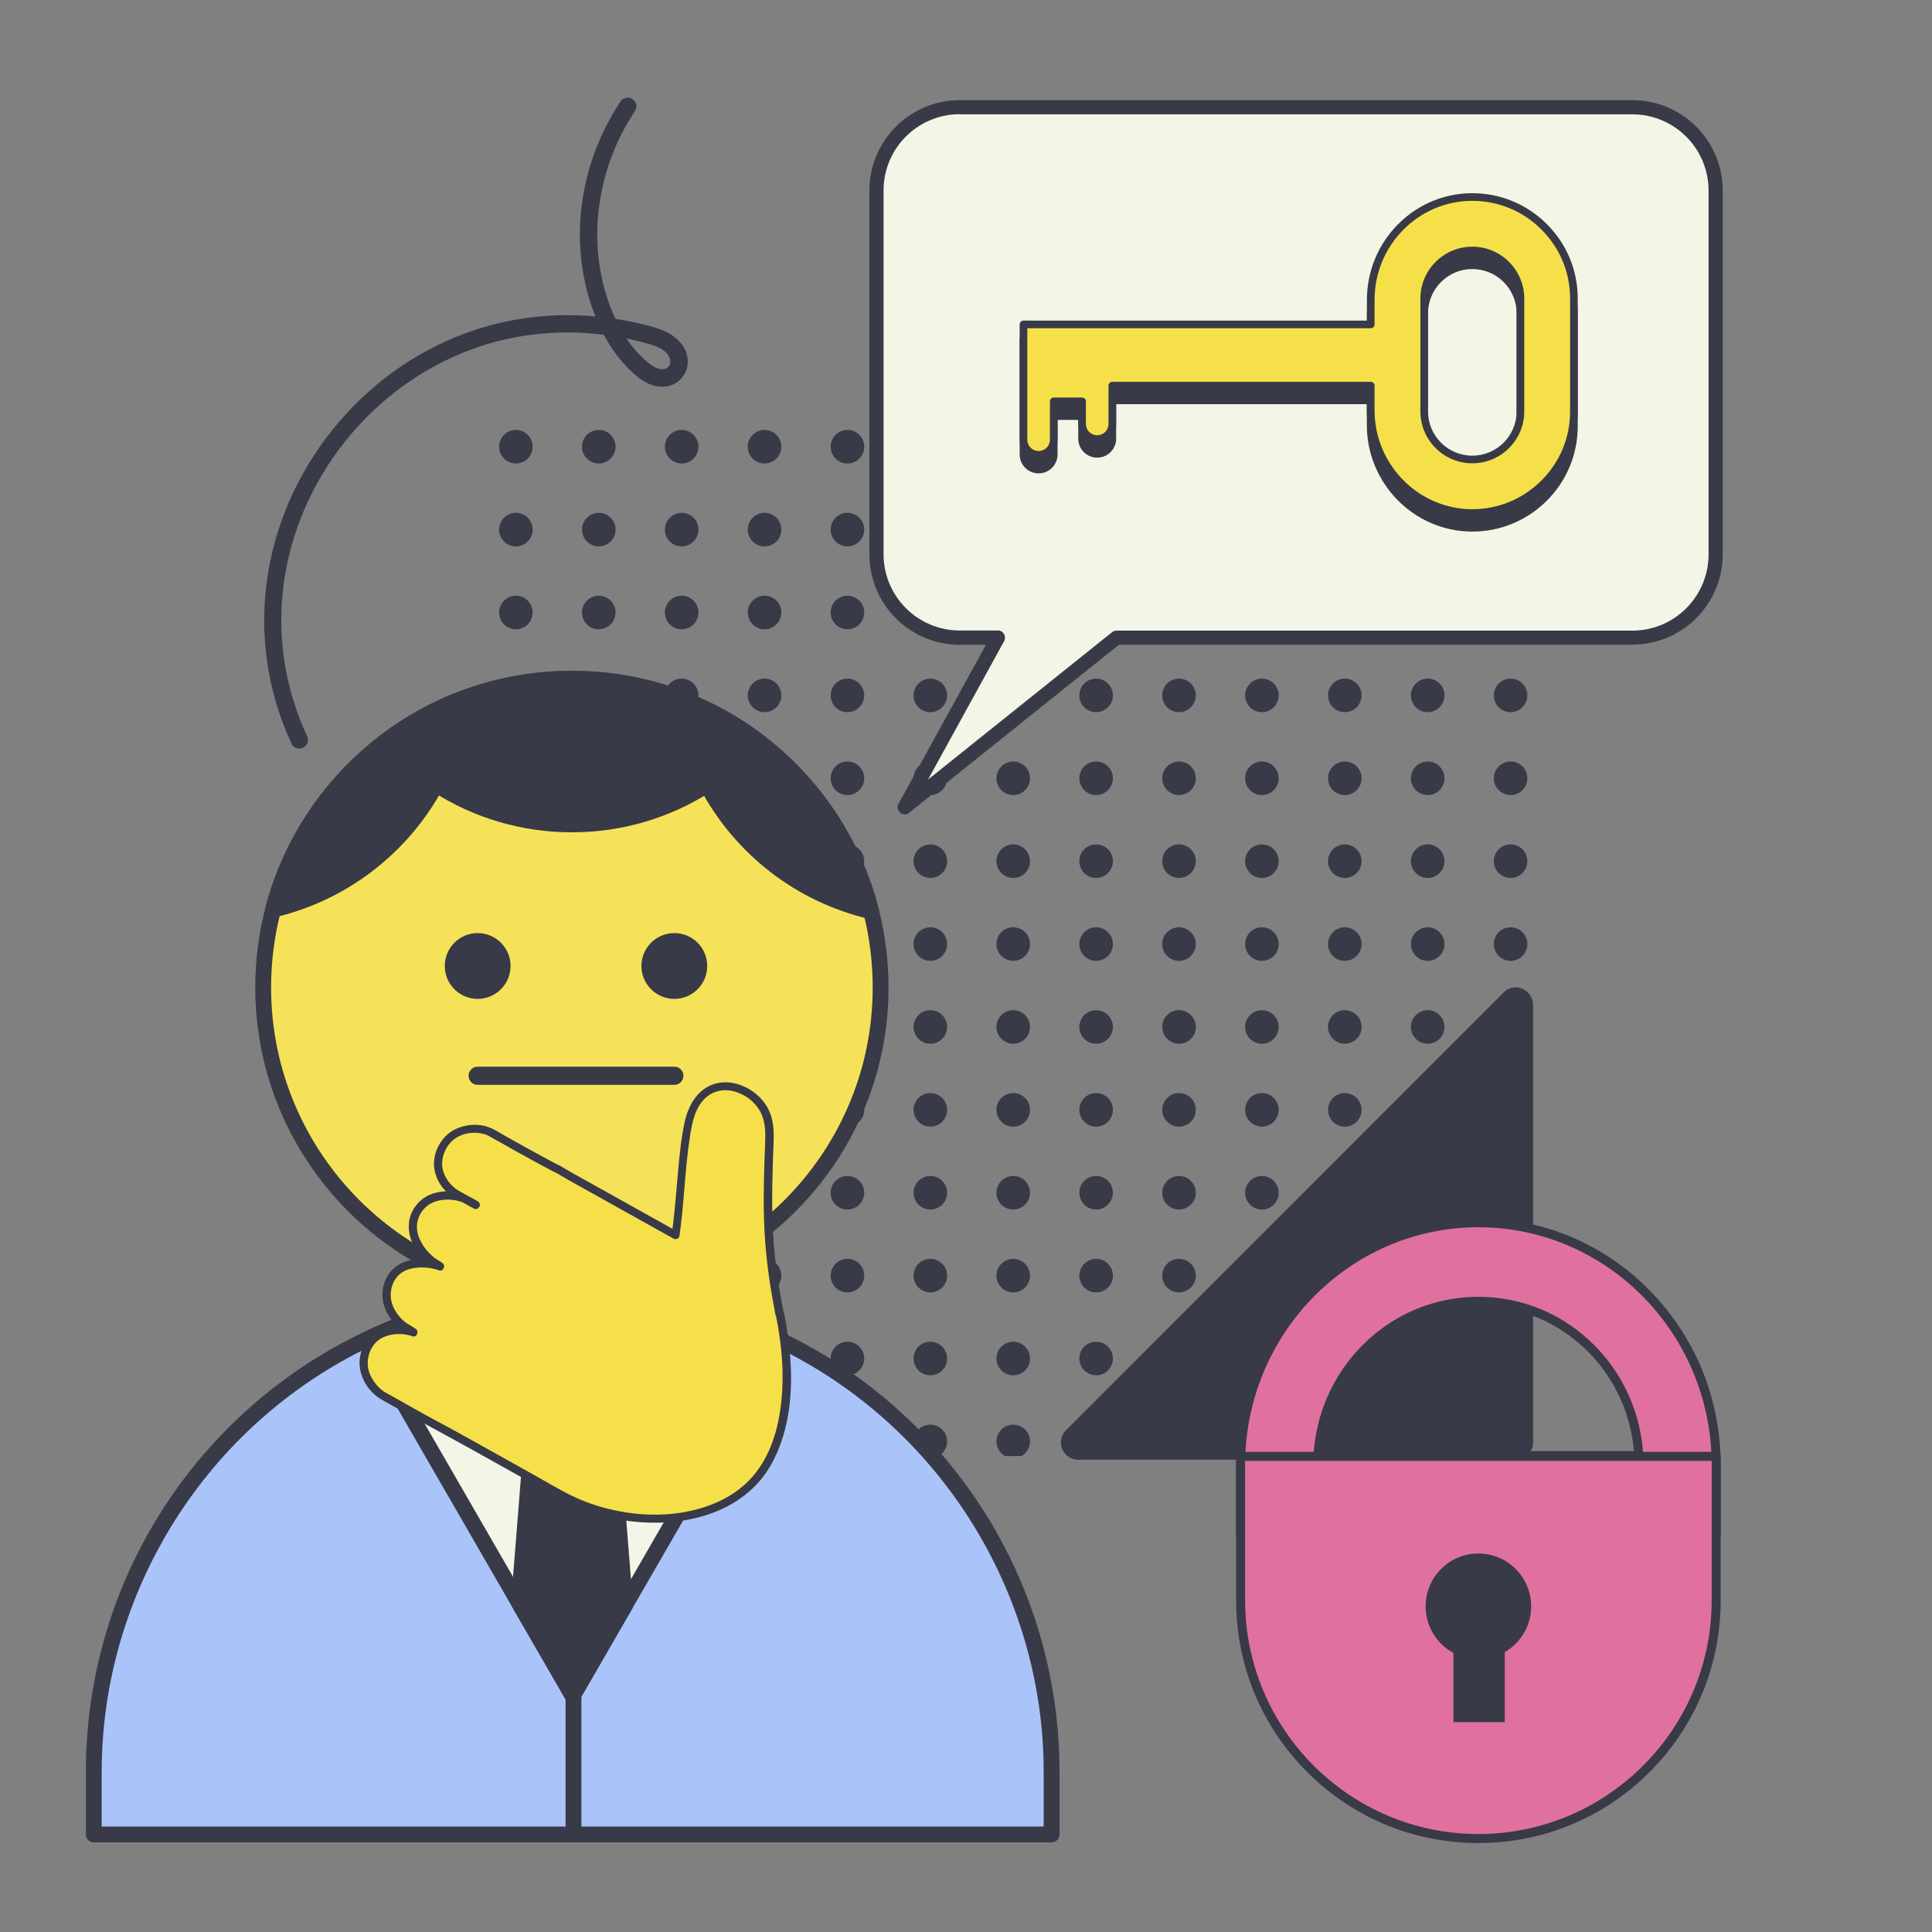<svg xmlns="http://www.w3.org/2000/svg" version="1.1" viewBox="0 0 1080 1080" width="1080" height="1080">
<rect x="0" y="0" width="1080" height="1080" fill="#808080" stroke="none"/>
<!--ITEM 1--><g><defs><clipPath id="clip-path-id-crop-item-1"><rect transform="scale(0.533 0.533)" x="0.0" y="26" width="590.0" height="594"/></clipPath><clipPath id="clip-path-id-viewbox-item-1"><rect x="0.0" y="0.0" width="331.1" height="331.1"/></clipPath></defs><g clip-path="url(#clip-path-id-crop-item-1)" transform="translate(279.0 194.0) rotate(0.0 310.5 310.5) scale(1.876 1.876)"><g clip-path="url(#clip-path-id-viewbox-item-1)" transform="translate(-0.0 -0.0)"><g>
	<g>
		<g>
			<g>
				<g>
					<circle cx="326.1" cy="5" r="5" style="fill:#383A48;"/>
				</g>
			</g>
		</g>
		<g>
			<g>
				<g>
					<circle cx="326.1" cy="29.7" r="5" style="fill:#383A48;"/>
				</g>
			</g>
		</g>
		<g>
			<g>
				<g>
					<circle cx="326.1" cy="54.4" r="5" style="fill:#383A48;"/>
				</g>
			</g>
		</g>
		<g>
			<g>
				<g>
					<circle cx="326.1" cy="79.1" r="5" style="fill:#383A48;"/>
				</g>
			</g>
		</g>
		<g>
			<g>
				<g>
					<circle cx="326.1" cy="103.8" r="5" style="fill:#383A48;"/>
				</g>
			</g>
		</g>
		<g>
			<g>
				<g>
					<circle cx="326.1" cy="128.5" r="5" style="fill:#383A48;"/>
				</g>
			</g>
		</g>
		<g>
			<g>
				<g>
					<circle cx="326.1" cy="153.2" r="5" style="fill:#383A48;"/>
				</g>
			</g>
		</g>
		<g>
			<g>
				<g>
					<circle cx="326.1" cy="177.9" r="5" style="fill:#383A48;"/>
				</g>
			</g>
		</g>
		<g>
			<g>
				<g>
					<circle cx="326.1" cy="202.6" r="5" style="fill:#383A48;"/>
				</g>
			</g>
		</g>
		<g>
			<g>
				<g>
					<circle cx="326.1" cy="227.3" r="5" style="fill:#383A48;"/>
				</g>
			</g>
		</g>
		<g>
			<g>
				<g>
					<circle cx="326.1" cy="252" r="5" style="fill:#383A48;"/>
				</g>
			</g>
		</g>
		<g>
			<g>
				<g>
					<circle cx="326.1" cy="276.7" r="5" style="fill:#383A48;"/>
				</g>
			</g>
		</g>
		<g>
			<g>
				<g>
					<circle cx="326.1" cy="301.4" r="5" style="fill:#383A48;"/>
				</g>
			</g>
		</g>
		<g>
			<g>
				<g>
					<circle cx="326.1" cy="326.1" r="5" style="fill:#383A48;"/>
				</g>
			</g>
		</g>
		<g>
			<g>
				<g>
					<circle cx="301.4" cy="5" r="5" style="fill:#383A48;"/>
				</g>
			</g>
		</g>
		<g>
			<g>
				<g>
					<circle cx="301.4" cy="29.7" r="5" style="fill:#383A48;"/>
				</g>
			</g>
		</g>
		<g>
			<g>
				<g>
					<circle cx="301.4" cy="54.4" r="5" style="fill:#383A48;"/>
				</g>
			</g>
		</g>
		<g>
			<g>
				<g>
					<circle cx="301.4" cy="79.1" r="5" style="fill:#383A48;"/>
				</g>
			</g>
		</g>
		<g>
			<g>
				<g>
					<circle cx="301.4" cy="103.8" r="5" style="fill:#383A48;"/>
				</g>
			</g>
		</g>
		<g>
			<g>
				<g>
					<circle cx="301.4" cy="128.5" r="5" style="fill:#383A48;"/>
				</g>
			</g>
		</g>
		<g>
			<g>
				<g>
					<circle cx="301.4" cy="153.2" r="5" style="fill:#383A48;"/>
				</g>
			</g>
		</g>
		<g>
			<g>
				<g>
					<circle cx="301.4" cy="177.9" r="5" style="fill:#383A48;"/>
				</g>
			</g>
		</g>
		<g>
			<g>
				<g>
					<circle cx="301.4" cy="202.6" r="5" style="fill:#383A48;"/>
				</g>
			</g>
		</g>
		<g>
			<g>
				<g>
					<circle cx="301.4" cy="227.3" r="5" style="fill:#383A48;"/>
				</g>
			</g>
		</g>
		<g>
			<g>
				<g>
					<circle cx="301.4" cy="252" r="5" style="fill:#383A48;"/>
				</g>
			</g>
		</g>
		<g>
			<g>
				<g>
					<circle cx="301.4" cy="276.7" r="5" style="fill:#383A48;"/>
				</g>
			</g>
		</g>
		<g>
			<g>
				<g>
					<circle cx="301.4" cy="301.4" r="5" style="fill:#383A48;"/>
				</g>
			</g>
		</g>
		<g>
			<g>
				<g>
					<circle cx="301.4" cy="326.1" r="5" style="fill:#383A48;"/>
				</g>
			</g>
		</g>
		<g>
			<g>
				<g>
					<circle cx="276.7" cy="5" r="5" style="fill:#383A48;"/>
				</g>
			</g>
		</g>
		<g>
			<g>
				<g>
					<circle cx="276.7" cy="29.7" r="5" style="fill:#383A48;"/>
				</g>
			</g>
		</g>
		<g>
			<g>
				<g>
					<circle cx="276.7" cy="54.4" r="5" style="fill:#383A48;"/>
				</g>
			</g>
		</g>
		<g>
			<g>
				<g>
					<circle cx="276.7" cy="79.1" r="5" style="fill:#383A48;"/>
				</g>
			</g>
		</g>
		<g>
			<g>
				<g>
					<circle cx="276.7" cy="103.8" r="5" style="fill:#383A48;"/>
				</g>
			</g>
		</g>
		<g>
			<g>
				<g>
					<circle cx="276.7" cy="128.5" r="5" style="fill:#383A48;"/>
				</g>
			</g>
		</g>
		<g>
			<g>
				<g>
					<circle cx="276.7" cy="153.2" r="5" style="fill:#383A48;"/>
				</g>
			</g>
		</g>
		<g>
			<g>
				<g>
					<circle cx="276.7" cy="177.9" r="5" style="fill:#383A48;"/>
				</g>
			</g>
		</g>
		<g>
			<g>
				<g>
					<circle cx="276.7" cy="202.6" r="5" style="fill:#383A48;"/>
				</g>
			</g>
		</g>
		<g>
			<g>
				<g>
					<circle cx="276.7" cy="227.3" r="5" style="fill:#383A48;"/>
				</g>
			</g>
		</g>
		<g>
			<g>
				<g>
					<circle cx="276.7" cy="252" r="5" style="fill:#383A48;"/>
				</g>
			</g>
		</g>
		<g>
			<g>
				<g>
					<circle cx="276.7" cy="276.7" r="5" style="fill:#383A48;"/>
				</g>
			</g>
		</g>
		<g>
			<g>
				<g>
					<circle cx="276.7" cy="301.4" r="5" style="fill:#383A48;"/>
				</g>
			</g>
		</g>
		<g>
			<g>
				<g>
					<circle cx="276.7" cy="326.1" r="5" style="fill:#383A48;"/>
				</g>
			</g>
		</g>
		<g>
			<g>
				<g>
					<circle cx="252" cy="5" r="5" style="fill:#383A48;"/>
				</g>
			</g>
		</g>
		<g>
			<g>
				<g>
					<circle cx="252" cy="29.7" r="5" style="fill:#383A48;"/>
				</g>
			</g>
		</g>
		<g>
			<g>
				<g>
					<circle cx="252" cy="54.4" r="5" style="fill:#383A48;"/>
				</g>
			</g>
		</g>
		<g>
			<g>
				<g>
					<circle cx="252" cy="79.1" r="5" style="fill:#383A48;"/>
				</g>
			</g>
		</g>
		<g>
			<g>
				<g>
					<circle cx="252" cy="103.8" r="5" style="fill:#383A48;"/>
				</g>
			</g>
		</g>
		<g>
			<g>
				<g>
					<circle cx="252" cy="128.5" r="5" style="fill:#383A48;"/>
				</g>
			</g>
		</g>
		<g>
			<g>
				<g>
					<circle cx="252" cy="153.2" r="5" style="fill:#383A48;"/>
				</g>
			</g>
		</g>
		<g>
			<g>
				<g>
					<circle cx="252" cy="177.9" r="5" style="fill:#383A48;"/>
				</g>
			</g>
		</g>
		<g>
			<g>
				<g>
					<circle cx="252" cy="202.6" r="5" style="fill:#383A48;"/>
				</g>
			</g>
		</g>
		<g>
			<g>
				<g>
					<circle cx="252" cy="227.3" r="5" style="fill:#383A48;"/>
				</g>
			</g>
		</g>
		<g>
			<g>
				<g>
					<circle cx="252" cy="252" r="5" style="fill:#383A48;"/>
				</g>
			</g>
		</g>
		<g>
			<g>
				<g>
					<circle cx="252" cy="276.7" r="5" style="fill:#383A48;"/>
				</g>
			</g>
		</g>
		<g>
			<g>
				<g>
					<circle cx="252" cy="301.4" r="5" style="fill:#383A48;"/>
				</g>
			</g>
		</g>
		<g>
			<g>
				<g>
					<circle cx="252" cy="326.1" r="5" style="fill:#383A48;"/>
				</g>
			</g>
		</g>
		<g>
			<g>
				<g>
					<circle cx="227.3" cy="5" r="5" style="fill:#383A48;"/>
				</g>
			</g>
		</g>
		<g>
			<g>
				<g>
					<circle cx="227.3" cy="29.7" r="5" style="fill:#383A48;"/>
				</g>
			</g>
		</g>
		<g>
			<g>
				<g>
					<circle cx="227.3" cy="54.4" r="5" style="fill:#383A48;"/>
				</g>
			</g>
		</g>
		<g>
			<g>
				<g>
					<circle cx="227.3" cy="79.1" r="5" style="fill:#383A48;"/>
				</g>
			</g>
		</g>
		<g>
			<g>
				<g>
					<circle cx="227.3" cy="103.8" r="5" style="fill:#383A48;"/>
				</g>
			</g>
		</g>
		<g>
			<g>
				<g>
					<circle cx="227.3" cy="128.5" r="5" style="fill:#383A48;"/>
				</g>
			</g>
		</g>
		<g>
			<g>
				<g>
					<circle cx="227.3" cy="153.2" r="5" style="fill:#383A48;"/>
				</g>
			</g>
		</g>
		<g>
			<g>
				<g>
					<circle cx="227.3" cy="177.9" r="5" style="fill:#383A48;"/>
				</g>
			</g>
		</g>
		<g>
			<g>
				<g>
					<circle cx="227.3" cy="202.6" r="5" style="fill:#383A48;"/>
				</g>
			</g>
		</g>
		<g>
			<g>
				<g>
					<circle cx="227.3" cy="227.3" r="5" style="fill:#383A48;"/>
				</g>
			</g>
		</g>
		<g>
			<g>
				<g>
					<circle cx="227.3" cy="252" r="5" style="fill:#383A48;"/>
				</g>
			</g>
		</g>
		<g>
			<g>
				<g>
					<circle cx="227.3" cy="276.7" r="5" style="fill:#383A48;"/>
				</g>
			</g>
		</g>
		<g>
			<g>
				<g>
					<circle cx="227.3" cy="301.4" r="5" style="fill:#383A48;"/>
				</g>
			</g>
		</g>
		<g>
			<g>
				<g>
					<circle cx="227.3" cy="326.1" r="5" style="fill:#383A48;"/>
				</g>
			</g>
		</g>
		<g>
			<g>
				<g>
					<circle cx="202.6" cy="5" r="5" style="fill:#383A48;"/>
				</g>
			</g>
		</g>
		<g>
			<g>
				<g>
					<circle cx="202.6" cy="29.7" r="5" style="fill:#383A48;"/>
				</g>
			</g>
		</g>
		<g>
			<g>
				<g>
					<circle cx="202.6" cy="54.4" r="5" style="fill:#383A48;"/>
				</g>
			</g>
		</g>
		<g>
			<g>
				<g>
					<circle cx="202.6" cy="79.1" r="5" style="fill:#383A48;"/>
				</g>
			</g>
		</g>
		<g>
			<g>
				<g>
					<circle cx="202.6" cy="103.8" r="5" style="fill:#383A48;"/>
				</g>
			</g>
		</g>
		<g>
			<g>
				<g>
					<circle cx="202.6" cy="128.5" r="5" style="fill:#383A48;"/>
				</g>
			</g>
		</g>
		<g>
			<g>
				<g>
					<circle cx="202.6" cy="153.2" r="5" style="fill:#383A48;"/>
				</g>
			</g>
		</g>
		<g>
			<g>
				<g>
					<circle cx="202.6" cy="177.9" r="5" style="fill:#383A48;"/>
				</g>
			</g>
		</g>
		<g>
			<g>
				<g>
					<circle cx="202.6" cy="202.6" r="5" style="fill:#383A48;"/>
				</g>
			</g>
		</g>
		<g>
			<g>
				<g>
					<circle cx="202.6" cy="227.3" r="5" style="fill:#383A48;"/>
				</g>
			</g>
		</g>
		<g>
			<g>
				<g>
					<circle cx="202.6" cy="252" r="5" style="fill:#383A48;"/>
				</g>
			</g>
		</g>
		<g>
			<g>
				<g>
					<circle cx="202.6" cy="276.7" r="5" style="fill:#383A48;"/>
				</g>
			</g>
		</g>
		<g>
			<g>
				<g>
					<circle cx="202.6" cy="301.4" r="5" style="fill:#383A48;"/>
				</g>
			</g>
		</g>
		<g>
			<g>
				<g>
					<circle cx="202.6" cy="326.1" r="5" style="fill:#383A48;"/>
				</g>
			</g>
		</g>
		<g>
			<g>
				<g>
					<circle cx="177.9" cy="5" r="5" style="fill:#383A48;"/>
				</g>
			</g>
		</g>
		<g>
			<g>
				<g>
					<circle cx="177.9" cy="29.7" r="5" style="fill:#383A48;"/>
				</g>
			</g>
		</g>
		<g>
			<g>
				<g>
					<circle cx="177.9" cy="54.4" r="5" style="fill:#383A48;"/>
				</g>
			</g>
		</g>
		<g>
			<g>
				<g>
					<circle cx="177.9" cy="79.1" r="5" style="fill:#383A48;"/>
				</g>
			</g>
		</g>
		<g>
			<g>
				<g>
					<circle cx="177.9" cy="103.8" r="5" style="fill:#383A48;"/>
				</g>
			</g>
		</g>
		<g>
			<g>
				<g>
					<circle cx="177.9" cy="128.5" r="5" style="fill:#383A48;"/>
				</g>
			</g>
		</g>
		<g>
			<g>
				<g>
					<circle cx="177.9" cy="153.2" r="5" style="fill:#383A48;"/>
				</g>
			</g>
		</g>
		<g>
			<g>
				<g>
					<circle cx="177.9" cy="177.9" r="5" style="fill:#383A48;"/>
				</g>
			</g>
		</g>
		<g>
			<g>
				<g>
					<circle cx="177.9" cy="202.6" r="5" style="fill:#383A48;"/>
				</g>
			</g>
		</g>
		<g>
			<g>
				<g>
					<circle cx="177.9" cy="227.3" r="5" style="fill:#383A48;"/>
				</g>
			</g>
		</g>
		<g>
			<g>
				<g>
					<circle cx="177.9" cy="252" r="5" style="fill:#383A48;"/>
				</g>
			</g>
		</g>
		<g>
			<g>
				<g>
					<circle cx="177.9" cy="276.7" r="5" style="fill:#383A48;"/>
				</g>
			</g>
		</g>
		<g>
			<g>
				<g>
					<circle cx="177.9" cy="301.4" r="5" style="fill:#383A48;"/>
				</g>
			</g>
		</g>
		<g>
			<g>
				<g>
					<circle cx="177.9" cy="326.1" r="5" style="fill:#383A48;"/>
				</g>
			</g>
		</g>
		<g>
			<g>
				<g>
					<circle cx="153.2" cy="5" r="5" style="fill:#383A48;"/>
				</g>
			</g>
		</g>
		<g>
			<g>
				<g>
					<circle cx="153.2" cy="29.7" r="5" style="fill:#383A48;"/>
				</g>
			</g>
		</g>
		<g>
			<g>
				<g>
					<circle cx="153.2" cy="54.4" r="5" style="fill:#383A48;"/>
				</g>
			</g>
		</g>
		<g>
			<g>
				<g>
					<circle cx="153.2" cy="79.1" r="5" style="fill:#383A48;"/>
				</g>
			</g>
		</g>
		<g>
			<g>
				<g>
					<circle cx="153.2" cy="103.8" r="5" style="fill:#383A48;"/>
				</g>
			</g>
		</g>
		<g>
			<g>
				<g>
					<circle cx="153.2" cy="128.5" r="5" style="fill:#383A48;"/>
				</g>
			</g>
		</g>
		<g>
			<g>
				<g>
					<circle cx="153.2" cy="153.2" r="5" style="fill:#383A48;"/>
				</g>
			</g>
		</g>
		<g>
			<g>
				<g>
					<circle cx="153.2" cy="177.9" r="5" style="fill:#383A48;"/>
				</g>
			</g>
		</g>
		<g>
			<g>
				<g>
					<circle cx="153.2" cy="202.6" r="5" style="fill:#383A48;"/>
				</g>
			</g>
		</g>
		<g>
			<g>
				<g>
					<circle cx="153.2" cy="227.3" r="5" style="fill:#383A48;"/>
				</g>
			</g>
		</g>
		<g>
			<g>
				<g>
					<circle cx="153.2" cy="252" r="5" style="fill:#383A48;"/>
				</g>
			</g>
		</g>
		<g>
			<g>
				<g>
					<circle cx="153.2" cy="276.7" r="5" style="fill:#383A48;"/>
				</g>
			</g>
		</g>
		<g>
			<g>
				<g>
					<circle cx="153.2" cy="301.4" r="5" style="fill:#383A48;"/>
				</g>
			</g>
		</g>
		<g>
			<g>
				<g>
					<circle cx="153.2" cy="326.1" r="5" style="fill:#383A48;"/>
				</g>
			</g>
		</g>
		<g>
			<g>
				<g>
					<circle cx="128.5" cy="5" r="5" style="fill:#383A48;"/>
				</g>
			</g>
		</g>
		<g>
			<g>
				<g>
					<circle cx="128.5" cy="29.7" r="5" style="fill:#383A48;"/>
				</g>
			</g>
		</g>
		<g>
			<g>
				<g>
					<circle cx="128.5" cy="54.4" r="5" style="fill:#383A48;"/>
				</g>
			</g>
		</g>
		<g>
			<g>
				<g>
					<circle cx="128.5" cy="79.1" r="5" style="fill:#383A48;"/>
				</g>
			</g>
		</g>
		<g>
			<g>
				<g>
					<circle cx="128.5" cy="103.8" r="5" style="fill:#383A48;"/>
				</g>
			</g>
		</g>
		<g>
			<g>
				<g>
					<circle cx="128.5" cy="128.5" r="5" style="fill:#383A48;"/>
				</g>
			</g>
		</g>
		<g>
			<g>
				<g>
					<circle cx="128.5" cy="153.2" r="5" style="fill:#383A48;"/>
				</g>
			</g>
		</g>
		<g>
			<g>
				<g>
					<circle cx="128.5" cy="177.9" r="5" style="fill:#383A48;"/>
				</g>
			</g>
		</g>
		<g>
			<g>
				<g>
					<circle cx="128.5" cy="202.6" r="5" style="fill:#383A48;"/>
				</g>
			</g>
		</g>
		<g>
			<g>
				<g>
					<circle cx="128.5" cy="227.3" r="5" style="fill:#383A48;"/>
				</g>
			</g>
		</g>
		<g>
			<g>
				<g>
					<circle cx="128.5" cy="252" r="5" style="fill:#383A48;"/>
				</g>
			</g>
		</g>
		<g>
			<g>
				<g>
					<circle cx="128.5" cy="276.7" r="5" style="fill:#383A48;"/>
				</g>
			</g>
		</g>
		<g>
			<g>
				<g>
					<circle cx="128.5" cy="301.4" r="5" style="fill:#383A48;"/>
				</g>
			</g>
		</g>
		<g>
			<g>
				<g>
					<circle cx="128.5" cy="326.1" r="5" style="fill:#383A48;"/>
				</g>
			</g>
		</g>
		<g>
			<g>
				<g>
					<circle cx="103.8" cy="5" r="5" style="fill:#383A48;"/>
				</g>
			</g>
		</g>
		<g>
			<g>
				<g>
					<circle cx="103.8" cy="29.7" r="5" style="fill:#383A48;"/>
				</g>
			</g>
		</g>
		<g>
			<g>
				<g>
					<circle cx="103.8" cy="54.4" r="5" style="fill:#383A48;"/>
				</g>
			</g>
		</g>
		<g>
			<g>
				<g>
					<circle cx="103.8" cy="79.1" r="5" style="fill:#383A48;"/>
				</g>
			</g>
		</g>
		<g>
			<g>
				<g>
					<circle cx="103.8" cy="103.8" r="5" style="fill:#383A48;"/>
				</g>
			</g>
		</g>
		<g>
			<g>
				<g>
					<circle cx="103.8" cy="128.5" r="5" style="fill:#383A48;"/>
				</g>
			</g>
		</g>
		<g>
			<g>
				<g>
					<circle cx="103.8" cy="153.2" r="5" style="fill:#383A48;"/>
				</g>
			</g>
		</g>
		<g>
			<g>
				<g>
					<circle cx="103.8" cy="177.9" r="5" style="fill:#383A48;"/>
				</g>
			</g>
		</g>
		<g>
			<g>
				<g>
					<circle cx="103.8" cy="202.6" r="5" style="fill:#383A48;"/>
				</g>
			</g>
		</g>
		<g>
			<g>
				<g>
					<circle cx="103.8" cy="227.3" r="5" style="fill:#383A48;"/>
				</g>
			</g>
		</g>
		<g>
			<g>
				<g>
					<circle cx="103.8" cy="252" r="5" style="fill:#383A48;"/>
				</g>
			</g>
		</g>
		<g>
			<g>
				<g>
					<circle cx="103.8" cy="276.7" r="5" style="fill:#383A48;"/>
				</g>
			</g>
		</g>
		<g>
			<g>
				<g>
					<circle cx="103.8" cy="301.4" r="5" style="fill:#383A48;"/>
				</g>
			</g>
		</g>
		<g>
			<g>
				<g>
					<circle cx="103.8" cy="326.1" r="5" style="fill:#383A48;"/>
				</g>
			</g>
		</g>
		<g>
			<g>
				<g>
					<circle cx="79.1" cy="5" r="5" style="fill:#383A48;"/>
				</g>
			</g>
		</g>
		<g>
			<g>
				<g>
					<circle cx="79.1" cy="29.7" r="5" style="fill:#383A48;"/>
				</g>
			</g>
		</g>
		<g>
			<g>
				<g>
					<circle cx="79.1" cy="54.4" r="5" style="fill:#383A48;"/>
				</g>
			</g>
		</g>
		<g>
			<g>
				<g>
					<circle cx="79.1" cy="79.1" r="5" style="fill:#383A48;"/>
				</g>
			</g>
		</g>
		<g>
			<g>
				<g>
					<circle cx="79.1" cy="103.8" r="5" style="fill:#383A48;"/>
				</g>
			</g>
		</g>
		<g>
			<g>
				<g>
					<circle cx="79.1" cy="128.5" r="5" style="fill:#383A48;"/>
				</g>
			</g>
		</g>
		<g>
			<g>
				<g>
					<circle cx="79.1" cy="153.2" r="5" style="fill:#383A48;"/>
				</g>
			</g>
		</g>
		<g>
			<g>
				<g>
					<circle cx="79.1" cy="177.9" r="5" style="fill:#383A48;"/>
				</g>
			</g>
		</g>
		<g>
			<g>
				<g>
					<circle cx="79.1" cy="202.6" r="5" style="fill:#383A48;"/>
				</g>
			</g>
		</g>
		<g>
			<g>
				<g>
					<circle cx="79.1" cy="227.3" r="5" style="fill:#383A48;"/>
				</g>
			</g>
		</g>
		<g>
			<g>
				<g>
					<circle cx="79.1" cy="252" r="5" style="fill:#383A48;"/>
				</g>
			</g>
		</g>
		<g>
			<g>
				<g>
					<circle cx="79.1" cy="276.7" r="5" style="fill:#383A48;"/>
				</g>
			</g>
		</g>
		<g>
			<g>
				<g>
					<circle cx="79.1" cy="301.4" r="5" style="fill:#383A48;"/>
				</g>
			</g>
		</g>
		<g>
			<g>
				<g>
					<circle cx="79.1" cy="326.1" r="5" style="fill:#383A48;"/>
				</g>
			</g>
		</g>
		<g>
			<g>
				<g>
					<circle cx="54.4" cy="5" r="5" style="fill:#383A48;"/>
				</g>
			</g>
		</g>
		<g>
			<g>
				<g>
					<circle cx="54.4" cy="29.7" r="5" style="fill:#383A48;"/>
				</g>
			</g>
		</g>
		<g>
			<g>
				<g>
					<circle cx="54.4" cy="54.4" r="5" style="fill:#383A48;"/>
				</g>
			</g>
		</g>
		<g>
			<g>
				<g>
					<circle cx="54.4" cy="79.1" r="5" style="fill:#383A48;"/>
				</g>
			</g>
		</g>
		<g>
			<g>
				<g>
					<circle cx="54.4" cy="103.8" r="5" style="fill:#383A48;"/>
				</g>
			</g>
		</g>
		<g>
			<g>
				<g>
					<circle cx="54.4" cy="128.5" r="5" style="fill:#383A48;"/>
				</g>
			</g>
		</g>
		<g>
			<g>
				<g>
					<circle cx="54.4" cy="153.2" r="5" style="fill:#383A48;"/>
				</g>
			</g>
		</g>
		<g>
			<g>
				<g>
					<circle cx="54.4" cy="177.9" r="5" style="fill:#383A48;"/>
				</g>
			</g>
		</g>
		<g>
			<g>
				<g>
					<circle cx="54.4" cy="202.6" r="5" style="fill:#383A48;"/>
				</g>
			</g>
		</g>
		<g>
			<g>
				<g>
					<circle cx="54.4" cy="227.3" r="5" style="fill:#383A48;"/>
				</g>
			</g>
		</g>
		<g>
			<g>
				<g>
					<circle cx="54.4" cy="252" r="5" style="fill:#383A48;"/>
				</g>
			</g>
		</g>
		<g>
			<g>
				<g>
					<circle cx="54.4" cy="276.7" r="5" style="fill:#383A48;"/>
				</g>
			</g>
		</g>
		<g>
			<g>
				<g>
					<circle cx="54.4" cy="301.4" r="5" style="fill:#383A48;"/>
				</g>
			</g>
		</g>
		<g>
			<g>
				<g>
					<circle cx="54.4" cy="326.1" r="5" style="fill:#383A48;"/>
				</g>
			</g>
		</g>
		<g>
			<g>
				<g>
					<circle cx="29.7" cy="5" r="5" style="fill:#383A48;"/>
				</g>
			</g>
		</g>
		<g>
			<g>
				<g>
					<circle cx="29.7" cy="29.7" r="5" style="fill:#383A48;"/>
				</g>
			</g>
		</g>
		<g>
			<g>
				<g>
					<circle cx="29.7" cy="54.4" r="5" style="fill:#383A48;"/>
				</g>
			</g>
		</g>
		<g>
			<g>
				<g>
					<circle cx="29.7" cy="79.1" r="5" style="fill:#383A48;"/>
				</g>
			</g>
		</g>
		<g>
			<g>
				<g>
					<circle cx="29.7" cy="103.8" r="5" style="fill:#383A48;"/>
				</g>
			</g>
		</g>
		<g>
			<g>
				<g>
					<circle cx="29.7" cy="128.5" r="5" style="fill:#383A48;"/>
				</g>
			</g>
		</g>
		<g>
			<g>
				<g>
					<circle cx="29.7" cy="153.2" r="5" style="fill:#383A48;"/>
				</g>
			</g>
		</g>
		<g>
			<g>
				<g>
					<circle cx="29.7" cy="177.9" r="5" style="fill:#383A48;"/>
				</g>
			</g>
		</g>
		<g>
			<g>
				<g>
					<circle cx="29.7" cy="202.6" r="5" style="fill:#383A48;"/>
				</g>
			</g>
		</g>
		<g>
			<g>
				<g>
					<circle cx="29.7" cy="227.3" r="5" style="fill:#383A48;"/>
				</g>
			</g>
		</g>
		<g>
			<g>
				<g>
					<circle cx="29.7" cy="252" r="5" style="fill:#383A48;"/>
				</g>
			</g>
		</g>
		<g>
			<g>
				<g>
					<circle cx="29.7" cy="276.7" r="5" style="fill:#383A48;"/>
				</g>
			</g>
		</g>
		<g>
			<g>
				<g>
					<circle cx="29.7" cy="301.4" r="5" style="fill:#383A48;"/>
				</g>
			</g>
		</g>
		<g>
			<g>
				<g>
					<circle cx="29.7" cy="326.1" r="5" style="fill:#383A48;"/>
				</g>
			</g>
		</g>
		<g>
			<g>
				<g>
					<circle cx="5" cy="5" r="5" style="fill:#383A48;"/>
				</g>
			</g>
		</g>
		<g>
			<g>
				<g>
					<circle cx="5" cy="29.7" r="5" style="fill:#383A48;"/>
				</g>
			</g>
		</g>
		<g>
			<g>
				<g>
					<circle cx="5" cy="54.4" r="5" style="fill:#383A48;"/>
				</g>
			</g>
		</g>
		<g>
			<g>
				<g>
					<circle cx="5" cy="79.1" r="5" style="fill:#383A48;"/>
				</g>
			</g>
		</g>
		<g>
			<g>
				<g>
					<circle cx="5" cy="103.8" r="5" style="fill:#383A48;"/>
				</g>
			</g>
		</g>
		<g>
			<g>
				<g>
					<circle cx="5" cy="128.5" r="5" style="fill:#383A48;"/>
				</g>
			</g>
		</g>
		<g>
			<g>
				<g>
					<circle cx="5" cy="153.2" r="5" style="fill:#383A48;"/>
				</g>
			</g>
		</g>
		<g>
			<g>
				<g>
					<circle cx="5" cy="177.9" r="5" style="fill:#383A48;"/>
				</g>
			</g>
		</g>
		<g>
			<g>
				<g>
					<circle cx="5" cy="202.6" r="5" style="fill:#383A48;"/>
				</g>
			</g>
		</g>
		<g>
			<g>
				<g>
					<circle cx="5" cy="227.3" r="5" style="fill:#383A48;"/>
				</g>
			</g>
		</g>
		<g>
			<g>
				<g>
					<circle cx="5" cy="252" r="5" style="fill:#383A48;"/>
				</g>
			</g>
		</g>
		<g>
			<g>
				<g>
					<circle cx="5" cy="276.7" r="5" style="fill:#383A48;"/>
				</g>
			</g>
		</g>
		<g>
			<g>
				<g>
					<circle cx="5" cy="301.4" r="5" style="fill:#383A48;"/>
				</g>
			</g>
		</g>
		<g>
			<g>
				<g>
					<circle cx="5" cy="326.1" r="5" style="fill:#383A48;"/>
				</g>
			</g>
		</g>
	</g>
</g>
</g></g></g><!--ITEM 2--><g><defs><clipPath id="clip-path-id-viewbox-item-2"><rect x="0.0" y="0.0" width="602.3" height="504.1"/></clipPath></defs><g transform="translate(486.0 56.0) rotate(0.0 238.5 199.5) scale(0.792 0.792)"><g clip-path="url(#clip-path-id-viewbox-item-2)" transform="translate(-0.0 -0.0)"><path d="M538.5,4.9H63.8A58.767,58.767,0,0,0,5,63.7V320.5a58.767,58.767,0,0,0,58.8,58.8H90.7L24.8,499,174.4,379.3H538.5a58.767,58.767,0,0,0,58.8-58.8V63.8A58.853,58.853,0,0,0,538.5,4.9Z" fill="#f3f6e6"/><path d="M24.9,504.1a4.9,4.9,0,0,1-3.2-1.2,5.044,5.044,0,0,1-1.2-6.2L82.3,384.4H63.8A63.846,63.846,0,0,1,0,320.6V63.8A63.846,63.846,0,0,1,63.8,0H538.5a63.846,63.846,0,0,1,63.8,63.8V320.5a63.846,63.846,0,0,1-63.8,63.8H176.2L28,503A5.1,5.1,0,0,1,24.9,504.1ZM63.8,9.9A53.817,53.817,0,0,0,10,63.7V320.5a53.817,53.817,0,0,0,53.8,53.8H90.7a4.837,4.837,0,0,1,4.3,2.5,5.218,5.218,0,0,1,.1,5L41.4,479.5l129.9-104a5.1,5.1,0,0,1,3.1-1.1H538.5a53.817,53.817,0,0,0,53.8-53.8V63.8A53.817,53.817,0,0,0,538.5,10H63.8Z" fill="#383a48"/></g></g></g><!--ITEM 3--><g><defs><clipPath id="clip-path-id-viewbox-item-3"><rect x="0.0" y="0.0" width="730.6" height="443.0"/></clipPath></defs><g transform="translate(570.0 108.0) rotate(0.0 156.0 94.5) scale(0.427 0.427)"><g clip-path="url(#clip-path-id-viewbox-item-3)" transform="translate(-0.0 -0.0)"><g id="Layer_1_1_-i3">
	<g>
		<g>
			<g>
				<path d="M591.8,24.3c-73.4,0.4-132.2,61.1-132.2,134.5v32.3H5V342c0,10.9,8.8,19.8,19.8,19.8l0,0      c10.9,0,19.8-8.8,19.8-19.8v-50.2h37.1v29.6c0,10.9,8.8,19.8,19.8,19.8l0,0c10.9,0,19.8-8.8,19.8-19.8v-50.2h338.3v32.3      c0,73.4,58.8,134,132.2,134.5c73.7,0.4,133.8-59.4,133.8-133V157.3C725.6,83.7,665.5,23.9,591.8,24.3z M655.6,304.9      c0,34.7-28.3,63-63,63s-63-28.3-63-63V157.3c0-34.7,28.3-63,63-63s63,28.3,63,63V304.9z" style="fill:#383A48;"/>
				<path d="M592.5,443c-0.3,0-0.5,0-0.8,0c-75.6-0.5-137.2-63.1-137.2-139.5v-27.3H126.3v45.2      c0,13.7-11.1,24.8-24.8,24.8s-24.8-11.1-24.8-24.8v-24.6H49.6V342c0,13.7-11.1,24.8-24.8,24.8S0,355.7,0,342V191.1      c0-2.8,2.2-5,5-5h449.6v-27.3c0-76.5,61.5-139.1,137.2-139.5l0,0c37-0.2,71.8,14.1,98.1,40.2c26.3,26.1,40.7,60.8,40.7,97.8V305      c0,36.9-14.5,71.7-40.7,97.8C663.8,428.7,629.2,443,592.5,443z M121.3,266.2h338.3c2.8,0,5,2.2,5,5v32.3      c0,70.9,57.1,129,127.2,129.5c34.3,0.2,66.6-13.1,91-37.3c24.4-24.2,37.8-56.4,37.8-90.7V157.3c0-34.3-13.4-66.5-37.8-90.7      c-24.2-24.1-56.2-37.3-90.3-37.3c-0.2,0-0.5,0-0.7,0l0,0c-70.2,0.4-127.2,58.5-127.2,129.5v32.3c0,2.8-2.2,5-5,5H10V342      c0,8.2,6.6,14.8,14.8,14.8c8.2,0,14.8-6.6,14.8-14.8v-50.2c0-2.8,2.2-5,5-5h37.1c2.8,0,5,2.2,5,5v29.6c0,8.2,6.6,14.8,14.8,14.8      s14.8-6.6,14.8-14.8v-50.2C116.3,268.4,118.5,266.2,121.3,266.2z M592.6,372.9c-37.5,0-68-30.5-68-68V157.3      c0-37.5,30.5-68,68-68s68,30.5,68,68v147.6C660.6,342.4,630.1,372.9,592.6,372.9z M592.6,99.3c-32,0-58,26-58,58v147.6      c0,32,26,58,58,58s58-26,58-58V157.3C650.6,125.3,624.6,99.3,592.6,99.3z" style="fill:#383A48;"/>
			</g>
		</g>
		<g>
			<g>
				<path d="M591.8,5c-73.4,0.4-132.2,61.1-132.2,134.5v32.3H5v150.9c0,10.9,8.8,19.8,19.8,19.8l0,0      c10.9,0,19.8-8.8,19.8-19.8v-50.2h37.1v29.6c0,10.9,8.8,19.8,19.8,19.8l0,0c10.9,0,19.8-8.8,19.8-19.8v-50.2h338.3v32.3      c0,73.4,58.8,134,132.2,134.5c73.7,0.4,133.8-59.4,133.8-133V138C725.6,64.4,665.5,4.6,591.8,5z M655.6,285.6      c0,34.7-28.3,63-63,63s-63-28.3-63-63V138c0-34.7,28.3-63,63-63s63,28.3,63,63V285.6z" style="fill:#F6E049;"/>
				<path d="M592.5,423.7c-0.3,0-0.5,0-0.8,0c-75.6-0.5-137.2-63.1-137.2-139.5v-27.3H126.3v45.2      c0,13.7-11.1,24.8-24.8,24.8s-24.8-11.1-24.8-24.8v-24.6H49.6v45.2c0,13.7-11.1,24.8-24.8,24.8S0,336.4,0,322.7V171.8      c0-2.8,2.2-5,5-5h449.6v-27.3C454.6,63,516.1,0.4,591.8,0l0,0c37-0.2,71.8,14.1,98.1,40.2c26.3,26.1,40.7,60.8,40.7,97.8v147.7      c0,36.9-14.5,71.7-40.7,97.8C663.8,409.4,629.2,423.7,592.5,423.7z M121.3,246.9h338.3c2.8,0,5,2.2,5,5v32.3      c0,70.9,57.1,129,127.2,129.5c34.3,0.2,66.6-13.1,91-37.3c24.4-24.2,37.8-56.4,37.8-90.7V138c0-34.3-13.4-66.5-37.8-90.7      C658.6,23.2,626.6,10,592.5,10c-0.2,0-0.5,0-0.7,0l0,0c-70.2,0.4-127.2,58.5-127.2,129.5v32.3c0,2.8-2.2,5-5,5H10v145.9      c0,8.2,6.6,14.8,14.8,14.8c8.2,0,14.8-6.6,14.8-14.8v-50.2c0-2.8,2.2-5,5-5h37.1c2.8,0,5,2.2,5,5v29.6c0,8.2,6.6,14.8,14.8,14.8      s14.8-6.6,14.8-14.8v-50.2C116.3,249.1,118.5,246.9,121.3,246.9z M592.6,353.6c-37.5,0-68-30.5-68-68V138c0-37.5,30.5-68,68-68      s68,30.5,68,68v147.6C660.6,323.1,630.1,353.6,592.6,353.6z M592.6,80c-32,0-58,26-58,58v147.6c0,32,26,58,58,58s58-26,58-58      V138C650.6,106,624.6,80,592.6,80z" style="fill:#383A48;"/>
			</g>
		</g>
	</g>
</g>
<g id="Isolation_Mode-i3">
</g>
</g></g></g><!--ITEM 4--><g><defs><clipPath id="clip-path-id-viewbox-item-4"><rect x="0.0" y="0.0" width="135.8" height="135.9"/></clipPath></defs><g transform="translate(593.0 552.0) rotate(-180.0 132.0 132.0) scale(1.944 1.943)"><g clip-path="url(#clip-path-id-viewbox-item-4)" transform="translate(-0.0 -0.0)"><g>
	<polygon points="5,130.9 5,5 130.8,5  " style="fill:#383A48;"/>
	<path d="M5,135.9c-0.6,0-1.3-0.1-1.9-0.4c-1.9-0.8-3.1-2.6-3.1-4.6V5c0-2.8,2.2-5,5-5h125.8c2,0,3.8,1.2,4.6,3.1   c0.8,1.9,0.3,4-1.1,5.4L8.5,134.4C7.6,135.4,6.3,135.9,5,135.9z M10,10v108.8L118.7,10H10z" style="fill:#383A48;"/>
</g>
</g></g></g><!--ITEM 5--><g><defs><clipPath id="clip-path-id-viewbox-item-5"><rect x="0.0" y="0.0" width="538.493" height="693.0"/></clipPath></defs><g transform="translate(691.0 681.0) rotate(0.0 135.5 174.5) scale(0.503 0.504)"><g clip-path="url(#clip-path-id-viewbox-item-5)" transform="translate(-0.0 -0.0)"><g>
	<g>
		<path style="fill:#e0719e;" d="M269.247,92.158c47.676,0,92.498,18.869,126.21,53.131c31.323,31.834,49.571,73.416,51.999,118.015    H91.037c2.429-44.599,20.676-86.181,51.999-118.015C176.748,111.027,221.571,92.158,269.247,92.158 M269.247,5L269.247,5    C123.307,5,5,125.237,5,273.558v76.904h528.493v-76.904C533.493,125.237,415.186,5,269.247,5L269.247,5z"/>
		<path style="fill:#383A47;" d="M533.493,355.462H5c-2.761,0-5-2.239-5-5v-76.904c0-73.055,27.997-141.741,78.832-193.406    C129.689,28.465,197.313,0,269.246,0h0.001c71.934,0,139.557,28.465,190.414,80.152c50.835,51.665,78.832,120.351,78.832,193.406    v76.904C538.493,353.223,536.254,355.462,533.493,355.462z M10,345.462h518.493v-71.904C528.493,128.232,412.196,10,269.247,10    C126.298,10,10,128.232,10,273.558V345.462z M447.456,268.304H91.037c-1.374,0-2.686-0.565-3.63-1.562s-1.437-2.339-1.362-3.71    c2.489-45.704,21.463-88.764,53.428-121.25c34.659-35.225,80.748-54.624,129.774-54.624s95.115,19.399,129.774,54.624    c31.964,32.486,50.939,75.547,53.428,121.25c0.075,1.371-0.418,2.713-1.362,3.71S448.83,268.304,447.456,268.304z M96.395,258.304    h345.703c-3.474-41.3-21.182-80.012-50.205-109.509c-32.765-33.299-76.321-51.638-122.646-51.638s-89.882,18.339-122.646,51.638    C117.578,178.292,99.869,217.004,96.395,258.304z"/>
	</g>
	<g>
		<path style="fill:#e0719e;" d="M269.247,688L269.247,688C123.307,688,5,569.693,5,423.754V264.096h528.493v159.657    C533.493,569.693,415.186,688,269.247,688z"/>
		<path style="fill:#383A47;" d="M269.247,693c-71.918,0-139.533-28.006-190.387-78.86S0,495.672,0,423.754V264.096    c0-2.761,2.239-5,5-5h528.493c2.761,0,5,2.239,5,5v159.657c0,71.918-28.006,139.532-78.86,190.386S341.165,693,269.247,693z     M10,269.096v154.657C10,566.703,126.297,683,269.247,683h0c142.949,0,259.246-116.297,259.246-259.246V269.096H10z"/>
	</g>
	<path style="fill:#383A47;" d="M327.88,430.488c0-32.382-26.251-58.633-58.633-58.633s-58.633,26.251-58.633,58.633   c0,22.349,12.507,41.774,30.901,51.668v76.692h57.049v-77.59C316.084,471.119,327.88,452.187,327.88,430.488z"/>
</g>
</g></g></g><!--ITEM 6--><g><defs><clipPath id="clip-path-id-viewbox-item-6"><rect x="0.0" y="0.0" width="374.4" height="243.8"/></clipPath></defs><g transform="translate(448.0 118.0) rotate(-90 -182.0 118.5) scale(-0.972 0.972)"><g clip-path="url(#clip-path-id-viewbox-item-6)" transform="translate(-0.0 -0.0)"><g>
	<path d="M151.9,243.8c-0.6,0-1.1,0-1.7-0.1c-8.1-0.9-14.7-7.8-17.8-18.5c-2.2-7.6-3.9-15.3-5.1-23   c-10.3-4.9-22.2-8.2-34.8-9.7c-29.3-3.3-59.4,4.1-84.7,20.9c-2.3,1.5-5.4,0.9-6.9-1.4c-1.5-2.3-0.9-5.4,1.4-6.9   c27.3-18.1,59.7-26.1,91.4-22.5c11.4,1.3,22.4,4.1,32.2,8.1c-2.1-23.4,0.4-46.6,7.5-68.5c9.9-30.4,28.3-57.7,53.2-79   c24.9-21.3,54.7-35.4,86.3-40.7c33.5-5.6,67.6-1,98.7,13.4c2.5,1.2,3.6,4.1,2.4,6.6c-1.2,2.5-4.1,3.6-6.6,2.4   C338.1,11.3,306,6.9,274.5,12.2c-29.8,5-57.9,18.3-81.4,38.4c-23.5,20.1-40.8,45.9-50.2,74.5c-7.3,22.5-9.5,46.4-6.4,70.4   c9.8,5.3,18.2,12,24.3,19.6c5.7,7.1,7.1,15,3.8,21.2C162,241,157.2,243.8,151.9,243.8z M138.6,208.5c0.9,4.6,2.1,9.3,3.4,13.9   c1.9,6.7,5.4,10.9,9.3,11.3c1.9,0.2,3.6-0.6,4.4-2.1c1.4-2.5,0.3-6.2-2.8-10.1C149.1,216.7,144.3,212.4,138.6,208.5z" style="fill:#383A48;"/>
</g>
</g></g></g><!--ITEM 7--><g><defs><clipPath id="clip-path-id-viewbox-item-7"><rect x="0.0" y="0.0" width="615.0" height="740.0"/></clipPath></defs><g transform="translate(48.0 375.0) rotate(0.0 272.0 327.5) scale(0.885 0.885)"><g clip-path="url(#clip-path-id-viewbox-item-7)" transform="translate(-0.0 -0.0)"><g>
	<g>
		<path style="fill:#AAC4FA;" d="M610,695.5V735H5v-39.5c0-120.53,70.48-224.59,172.48-273.21c24.59-11.72,51.01-20.23,78.71-24.95    c16.68-2.86,33.82-4.34,51.31-4.34c17.15,0,33.96,1.43,50.33,4.17c28.06,4.69,54.82,13.26,79.69,25.12    C539.52,470.91,610,574.97,610,695.5z"/>
		<path style="fill:#383A47;" d="M610,740H5c-2.761,0-5-2.239-5-5v-39.5c0-59.221,16.87-116.719,48.786-166.278    c31.081-48.263,74.838-86.799,126.542-111.445c25.419-12.115,52.342-20.649,80.021-25.365    c33.758-5.789,69.319-5.861,103.306-0.172c28.058,4.689,55.316,13.282,81.017,25.538c51.703,24.646,95.46,63.182,126.542,111.445    C598.13,578.781,615,636.279,615,695.5V735C615,737.761,612.761,740,610,740z M10,730h595v-34.5    c0-114.107-66.584-219.577-169.631-268.696c-24.859-11.855-51.224-20.166-78.363-24.702c-32.889-5.505-67.303-5.435-99.971,0.167    c-26.776,4.563-52.816,12.817-77.403,24.536C76.584,475.923,10,581.393,10,695.5V730z"/>
	</g>
	<g>
		<path style="fill:#F3F6E7;" d="M437.52,422.29l-96.93,167.9L307.5,647.5l-33.97-58.83l-96.05-166.38    C216.86,403.51,260.95,393,307.5,393S398.14,403.51,437.52,422.29z"/>
		<path style="fill:#383A47;" d="M307.5,652.5c-1.786,0-3.437-0.953-4.33-2.5l-33.97-58.83l-96.05-166.38    c-0.697-1.208-0.858-2.651-0.445-3.983s1.364-2.43,2.623-3.03C216.759,398.019,261.228,388,307.5,388    s90.741,10.019,132.172,29.777c1.258,0.6,2.209,1.699,2.623,3.03s0.252,2.775-0.445,3.983L311.83,650    C310.937,651.547,309.286,652.5,307.5,652.5z M184.539,424.517L277.86,586.17L307.5,637.5l122.961-212.983    C391.788,406.919,350.448,398,307.5,398S223.211,406.919,184.539,424.517z"/>
	</g>
	<g>
		<path style="fill:#383A47;" d="M351.851,396.679C349.981,419.815,330.613,438,307.001,438c-23.568,0-42.891-18.106-44.832-41.171    c14.718-2.524,29.841-3.829,45.274-3.829C322.575,393,337.407,394.262,351.851,396.679z"/>
		<path style="fill:#383A47;" d="M307.001,443c-25.774,0-47.655-20.096-49.814-45.751c-0.218-2.586,1.58-4.909,4.137-5.348    c29.854-5.12,61.295-5.185,91.353-0.154c2.561,0.429,4.368,2.747,4.159,5.334C354.753,422.831,332.863,443,307.001,443z     M267.808,400.982C271.543,419.265,287.941,433,307.001,433c19.13,0,35.543-13.79,39.225-32.146    C320.337,397.017,293.532,397.071,267.808,400.982z"/>
	</g>
	<g>
		<polygon style="fill:#383A47;" points="340.59,590.19 307.5,647.5 273.53,588.67 287,419 327,419   "/>
		<path style="fill:#383A47;" d="M307.5,652.5c-1.786,0-3.437-0.953-4.33-2.5l-33.97-58.83c-0.506-0.877-0.734-1.887-0.654-2.896    l13.47-169.67c0.207-2.6,2.376-4.604,4.984-4.604h40c2.608,0,4.778,2.004,4.984,4.604l13.59,171.19    c0.08,1.009-0.148,2.019-0.654,2.896L311.83,650C310.937,651.547,309.286,652.5,307.5,652.5z M278.638,587.516L307.5,637.5    l27.982-48.464L322.381,424h-30.763L278.638,587.516z"/>
	</g>
	<g>
		<g>
			<path style="fill:#F6E258;" d="M502,200c0,107.7-87.3,195-195,195s-195-87.3-195-195c0-16.99,2.17-33.47,6.26-49.19     c11.17-43.02,36.67-80.27,71.1-106.34c14.92-11.31,31.51-20.51,49.35-27.18C259.96,9.34,282.97,5,307,5     c23.98,0,46.95,4.33,68.16,12.24c17.89,6.67,34.52,15.89,49.48,27.23c34.71,26.29,60.35,63.94,71.38,107.41     C499.92,167.27,502,183.39,502,200z"/>
			<path style="fill:#383A47;" d="M307,400c-110.28,0-200-89.72-200-200c0-17.099,2.16-34.072,6.421-50.449     c11.223-43.225,37.12-81.96,72.921-109.068c15.464-11.722,32.495-21.101,50.617-27.877C259.318,4.242,282.883,0,307,0     c24.048,0,47.568,4.224,69.907,12.556c18.16,6.771,35.236,16.167,50.753,27.929c36.124,27.361,62.123,66.486,73.206,110.166     C504.937,166.712,507,183.315,507,200C507,310.28,417.28,400,307,400z M307,10c-22.916,0-45.303,4.028-66.538,11.973     c-17.213,6.436-33.39,15.345-48.082,26.481c-34.017,25.757-58.621,62.553-69.281,103.612C119.052,167.624,117,183.75,117,200     c0,104.767,85.233,190,190,190s190-85.233,190-190c0-15.857-1.96-31.634-5.827-46.892     c-10.527-41.488-35.228-78.654-69.552-104.652c-14.742-11.174-30.961-20.1-48.208-26.53C352.196,14.012,329.851,10,307,10z"/>
		</g>
		<g>
			<path style="fill:#383A47;" d="M424.64,44.47c-9.46,10.55-20.32,19.82-32.28,27.51C367.74,87.82,338.44,97,307,97     c-31.61,0-61.06-9.28-85.76-25.28c-11.8-7.64-22.52-16.82-31.88-27.25c14.92-11.31,31.51-20.51,49.35-27.18     C259.96,9.34,282.97,5,307,5c23.98,0,46.95,4.33,68.16,12.24C393.05,23.91,409.68,33.13,424.64,44.47z"/>
			<path style="fill:#383A47;" d="M307,102c-31.541,0-62.136-9.02-88.478-26.084c-12.131-7.854-23.195-17.31-32.883-28.107     c-0.934-1.041-1.389-2.424-1.256-3.816c0.133-1.392,0.843-2.664,1.957-3.508c15.466-11.723,32.497-21.103,50.62-27.878     C259.318,4.242,282.883,0,307,0c24.048,0,47.568,4.224,69.907,12.555c18.16,6.771,35.236,16.168,50.753,27.93     c1.114,0.844,1.823,2.116,1.957,3.507c0.133,1.392-0.321,2.775-1.254,3.815c-9.792,10.919-20.995,20.467-33.299,28.378     C368.817,93.073,338.364,102,307,102z M196.842,45.173c8.166,8.47,17.266,15.972,27.116,22.349C248.678,83.536,277.394,92,307,92     c29.441,0,58.023-8.377,82.654-24.225c10.007-6.434,19.239-14.021,27.505-22.601c-13.53-9.651-28.222-17.461-43.746-23.249     C352.196,14.012,329.851,10,307,10c-22.916,0-45.303,4.028-66.538,11.973C224.974,27.764,210.325,35.557,196.842,45.173z"/>
		</g>
		<g>
			<g>
				<path style="fill:#383A47;" d="M238.71,17.29c-2.5,19.48-8.54,37.84-17.47,54.43c-21.13,39.31-58.42,68.63-102.98,79.09      c11.17-43.02,36.67-80.27,71.1-106.34C204.28,33.16,220.87,23.96,238.71,17.29z"/>
				<path style="fill:#383A47;" d="M118.26,155.81c-1.331,0-2.625-0.532-3.577-1.506c-1.224-1.253-1.703-3.055-1.263-4.75      c11.224-43.227,37.121-81.962,72.921-109.07c15.464-11.722,32.495-21.101,50.618-27.877c1.642-0.613,3.484-0.322,4.857,0.766      c1.374,1.088,2.076,2.816,1.854,4.554c-2.536,19.755-8.601,38.651-18.026,56.163c-22.146,41.199-60.87,70.938-106.241,81.588      C119.023,155.767,118.64,155.81,118.26,155.81z M232.41,25.196c-14.218,6.073-27.651,13.875-40.029,23.258      c-31.698,24.001-55.221,57.585-66.907,95.274c38.96-11.518,71.947-38.254,91.363-74.376      C224.313,55.461,229.536,40.645,232.41,25.196z"/>
			</g>
			<g>
				<path style="fill:#383A47;" d="M496.02,151.88c-44.97-10.47-82.56-40.14-103.66-79.9c-8.87-16.69-14.82-35.16-17.2-54.74      c17.89,6.67,34.52,15.89,49.48,27.23C459.35,70.76,484.99,108.41,496.02,151.88z"/>
				<path style="fill:#383A47;" d="M496.02,156.88c-0.377,0-0.757-0.042-1.134-0.13c-45.827-10.669-84.806-40.712-106.943-82.426      c-9.361-17.615-15.333-36.618-17.747-56.48c-0.211-1.733,0.498-3.45,1.869-4.531c1.371-1.08,3.206-1.367,4.841-0.758      c18.16,6.771,35.236,16.168,50.754,27.93c36.124,27.361,62.123,66.486,73.206,110.166c0.429,1.691-0.054,3.484-1.276,4.73      C498.639,156.351,497.347,156.88,496.02,156.88z M381.393,25.109c2.779,15.575,7.938,30.518,15.382,44.524      c19.434,36.621,52.691,63.658,92.094,75.201c-11.574-38.143-35.222-72.122-67.248-96.379      C409.174,39.021,395.675,31.189,381.393,25.109z"/>
			</g>
		</g>
		<g>
			<path style="fill:#383A47;" d="M307,312.25c-29.776,0-55.672-16.956-67.583-44.25c-1.104-2.531,0.052-5.478,2.583-6.582     c2.53-1.105,5.478,0.052,6.582,2.583c10.295,23.593,32.68,38.25,58.417,38.25s48.122-14.656,58.417-38.25     c1.104-2.531,4.052-3.688,6.582-2.583c2.531,1.104,3.688,4.051,2.583,6.582C362.672,295.294,336.776,312.25,307,312.25z"/>
			<circle style="fill:#383A47;" cx="244" cy="199" r="19"/>
			<circle style="fill:#383A47;" cx="370" cy="199" r="19"/>
		</g>
	</g>
	<path style="fill:#383A47;" d="M308,740c-2.761,0-5-2.239-5-5v-87c0-2.761,2.239-5,5-5s5,2.239,5,5v87   C313,737.761,310.761,740,308,740z"/>
</g>
</g></g></g><!--ITEM 8--><g><defs><clipPath id="clip-path-id-crop-item-8"><rect transform="scale(0.984 0.984)" x="68" y="98" width="213" height="167"/></clipPath><clipPath id="clip-path-id-viewbox-item-8"><rect x="0.0" y="0.0" width="348.4" height="348.4"/></clipPath></defs><g clip-path="url(#clip-path-id-crop-item-8)" transform="translate(145.0 388.0) rotate(0.0 177.0 177.0) scale(1.016 1.016)"><g clip-path="url(#clip-path-id-viewbox-item-8)" transform="translate(-0.0 -0.0)"><g>
	<g>
		<circle cx="174.2" cy="174.2" r="169.2" style="fill:#f6e258;"/>
		<path d="M174.2,348.4C78.1,348.4,0,270.3,0,174.2C0,78.1,78.1,0,174.2,0c96.1,0,174.2,78.1,174.2,174.2    C348.4,270.3,270.3,348.4,174.2,348.4z M174.2,10C83.7,10,10,83.7,10,174.2s73.7,164.2,164.2,164.2s164.2-73.7,164.2-164.2    S264.7,10,174.2,10z" style="fill:#383A48;"/>
	</g>
	<g>
		<circle cx="120.1" cy="149.6" r="18.1" style="fill:#383A48;"/>
	</g>
	<g>
		<circle cx="228.3" cy="149.6" r="18.1" style="fill:#383A48;"/>
	</g>
	<g>
		<path d="M228.3,215H120.1c-2.8,0-5-2.2-5-5s2.2-5,5-5h108.2c2.8,0,5,2.2,5,5S231.1,215,228.3,215z" style="fill:#383A48;"/>
	</g>
</g>
</g></g></g><!--ITEM 9--><g><defs><clipPath id="clip-path-id-viewbox-item-9"><rect x="0.0" y="0.0" width="543.0" height="548.5"/></clipPath></defs><g transform="translate(223.0 587.0) rotate(-150.829 124.5 126.0) scale(0.459 0.459)"><g clip-path="url(#clip-path-id-viewbox-item-9)" transform="translate(-0.0 -0.0)"><g>
	<path d="M231,345.5c0,0-0.1-6,10-6c11,0-18-12-18-12s-14,7-15,8s6,16,6,16L231,345.5z" style="fill:#F6E258;"/>
	<path d="M495.8,263h-27.5c0,0,0,0,0,0h13.6c12.9,0,45.2-12.5,45.2-42.5c0-32-36.6-43.5-50.2-43.5H472   c-0.7-0.2-1.4-0.4-2.2-0.5c14.8-2.6,45.1-15.4,45.1-42c0-32-31.6-43.5-45.2-43.5h-4.6c-2.1-0.3-4.2-0.5-6.3-0.5   c14.8-2.6,40.1-15.4,40.1-42c0-32-31.6-43.5-45.2-43.5h-67.5c-1.9,0-3.8,0.1-5.6,0.3c-9,0.1-18.9,0.2-29.4,0.2   c-35.9,0-52.8,0-146.7,0C111.6,5.5,5,70.5,5,162.5c0,60.9,36.9,118,64.2,152l-0.2,0c0.8,1,1.7,2,2.7,3.1c2.9,3.6,5.7,6.9,8.3,9.9   l0.3,0c7.6,8.8,18.7,22.3,36.7,46c36.6,48.3,72,123,79,136s21,35,54,34c33-1,52.5-27.4,41-66c-10.8-36.4-38.1-88.2-53.2-128   c78.3,0,115.9,0,150.4,0c4.2,0,12.9,0.6,16.8,0l29.7-0.5h61.2c12.9,0,42.2-13.5,42.2-43.5C538,273.5,509.3,263,495.8,263z" style="fill:#F6E049;"/>
	<g>
		<path d="M495.8,258c-4.6,0-9.2,0-13.8,0c-3.1,0-6.2,0-9.4,0c-1,0-2.1,0-3.1,0c-1,0-2.1-0.4,0,0.2    c-0.4,3.3-0.9,6.5-1.3,9.8c8.3,0,16.5,0.5,24.5-1.7c12-3.4,23.3-10.3,30.8-20.3c8.6-11.4,10.9-27.5,5.6-40.8    c-4.9-12.2-15-21.2-26.8-26.6c-5.5-2.6-11.4-4.6-17.4-5.7c-2.5-0.4-5-0.8-7.6-0.9c-0.9,0-1.8,0-2.7,0c-0.7,0-1.4,0-2.1,0    c-0.2,0-0.3,0-0.5,0c1.3,0.2-0.6-0.3-0.9-0.3c0,3.2,0,6.4,0,9.6c19.9-3.6,42.7-16.9,47.7-37.8c2.8-11.8,0.2-25.3-6.9-35.2    c-6.2-8.7-15-14.8-24.8-18.7c-4.5-1.8-9.1-2.9-13.8-3.4c-1.7-0.2-3.4-0.2-5.1-0.2c-1,0-2,0-3,0c0.3,0,1.1,0.1-0.3,0    c-0.8-0.1-1.6-0.2-2.5-0.3c-1.2-0.1-2.4-0.2-3.6-0.2c0.4,3.3,0.9,6.5,1.3,9.8c12.3-2.2,24.7-8.9,32.9-18.3    c10.5-12.1,13.7-29.1,8.2-44.2C494.1,12.7,472.7,0,451.8,0c-19.2,0-38.5,0-57.7,0c-21.1,0-42.2,0.5-63.3,0.5    c-19.9,0-39.8,0-59.7,0c-17.4,0-34.8,0-52.2,0c-17.4,0-34.4,0.4-51.6,3.3c-31.5,5.3-62.2,17-89.1,34.1    C52.4,54.2,29.4,76.1,15,103.2c-6.9,13.1-11.8,27.3-13.8,42c-2.5,18.2-0.9,36.7,3,54.6c8,36.2,26,69.9,47.5,99.9    c4.4,6.2,9.1,12.3,13.8,18.2c1.6-2.8,3.2-5.6,4.9-8.4c-0.1,0-0.1,0-0.2,0c-5-1-8.1,4.5-4.9,8.4c2.2,2.6,4.4,5.3,6.6,7.9    c1.7,2,4.1,6,6.9,6.4c-0.7-0.4-1.5-0.9-2.2-1.3c23.9,27.7,45.9,57,64.9,88.4c17,28.1,32.1,57.3,47,86.6    c4.7,9.3,9.9,18.4,17.4,25.9c12.6,12.5,30.2,17.9,47.7,16.3c15.7-1.4,30.4-8.8,38.6-22.6c9-15.1,8.1-33.8,3.2-50.1    c-5.8-19.2-13.9-37.6-22-55.9c-8.6-19.3-17.5-38.4-25.6-58c-1.9-4.5-3.7-9-5.4-13.5c-1.6,2.1-3.2,4.2-4.8,6.3    c37.8,0,75.7,0,113.5,0c12.3,0,24.6-0.1,36.9,0c4.2,0,8.4,0.3,12.6,0.3c1,0,1.9,0,2.9-0.1c0.8-0.1,3.1-0.2,1.4-0.2    c0.5,0,0.9,0,1.4,0c5.6-0.1,11.2-0.2,16.9-0.3c18.3-0.3,36.7-0.2,55-0.2c7.6,0,15.6,0.7,23.1-0.6c13.5-2.3,26.3-11.1,33.9-22.3    c9.8-14.4,10.3-34.9,1.4-49.9c-7-11.8-19.7-19.9-33-22.4C501.1,258.4,498.4,258,495.8,258c-6.4,0-6.4,10,0,10    c1.1,0,2.2,0.1,3.3,0.2c0.3,0,0.5,0.1,0.8,0.1c-0.2,0-1.1-0.2-0.1,0c0.7,0.1,1.4,0.2,2.1,0.4c2.7,0.6,5.4,1.4,7.9,2.4    c0.7,0.3,2,0.8,3.3,1.5c1.4,0.7,2.8,1.5,4.2,2.4c2.6,1.7,4.8,3.6,7.1,6.1c9.6,10.6,11.5,28.3,4.7,41.2    c-5.9,11.2-17.3,18.9-29.2,21.3c-0.5,0.1-1.1,0.2-1.6,0.3c1.3-0.2-0.2,0-0.6,0c-0.6,0-1.2,0.1-1.9,0.1c-0.9,0-1.8,0-2.6,0    c-4.4,0-8.7,0-13.1,0c-17.6,0-35.3-0.2-52.9,0.1c-5.9,0.1-11.8,0.2-17.7,0.3c-1.4,0-2.8,0-4.2,0.1c-1.3,0.1-1.9,0.2-3.6,0.3    c-2.2,0.1-4.5,0-6.7-0.1c-12.2-0.4-24.5-0.2-36.7-0.2c-34.1,0-68.2,0-102.3,0c-6,0-12,0-18,0c-3,0-6,3.2-4.8,6.3    c14.6,38.1,34,74.3,48.1,112.6c5.7,15.6,11.4,32.5,6.4,49c-4,13-14.5,21.8-27.8,24.9c-15.2,3.5-32.5,0-44.2-10.3    c-7.7-6.8-12.6-15.1-17.4-24.5c-14.2-27.8-28.3-55.5-44.3-82.4c-19.2-32.4-41.6-62.7-65.9-91.5c-1.6-1.9-3.9-5.7-6.5-6    c0.7,0.4,1.5,0.9,2.2,1.3c-3.7-4.3-7.4-8.7-11-13c-1.6,2.8-3.2,5.6-4.9,8.4c0.1,0,0.1,0,0.2,0c5.1,1,8-4.5,4.9-8.4    c-21-26.2-39.3-55.4-50.9-87C10.3,192.7,5.2,158,16,125.9c9.1-27.1,28.1-49.9,50.2-67.5c23.8-18.9,52.1-32.3,81.4-40.2    c14.6-3.9,29.6-6.5,44.7-7.4c18.3-1.1,36.7-0.4,55-0.4c23.2,0,46.3,0,69.5,0c22.8,0,45.6,0,68.4-0.5c16.8-0.3,33.7,0,50.5,0    c6,0,12-0.1,18,0c0.7,0,1.4,0,2.1,0.1c0.5,0,1,0.1,1.5,0.1c0.9,0.1,0,0-0.2,0c0.3,0.1,0.7,0.1,1,0.2c2.3,0.4,4.6,1,6.8,1.7    c5,1.6,9.5,3.8,14.2,7.2c10.1,7.3,15.8,19.6,14.7,32.7c-1.1,13.2-10.8,23.2-22,29c-4.3,2.2-9.1,3.9-14.3,4.8    c-5.7,1-4.1,9.7,1.3,9.8c2.6,0.1,5.2,0.5,7.8,0.5c1.6,0,3.2,0,4.8,0.1c0.6,0,1.2,0.1,1.8,0.2c1.3,0.1-1.1-0.2,0.2,0    c0.4,0.1,0.8,0.1,1.2,0.2c1.9,0.4,3.8,0.8,5.7,1.4c4.1,1.3,6.8,2.5,10.7,4.7c3.9,2.3,6.9,4.7,10,8.1c6.4,7.1,9.7,17.4,8.6,27.2    c-1.1,9.3-7.2,17.1-14.6,22.4c-8.1,5.8-16.9,9.6-26.6,11.3c-4.9,0.9-4.7,8.6,0,9.6c4,0.9,8.1,0.5,12.2,0.9c0.7,0.1-0.9-0.1-0.2,0    c0.2,0,0.4,0.1,0.6,0.1c0.5,0.1,1.1,0.2,1.6,0.3c1.1,0.2,2.2,0.4,3.3,0.7c2.3,0.6,4.6,1.3,6.8,2.1c4.5,1.6,9.3,4,13.7,7.1    c4.1,2.8,8.1,6.9,10.8,11.2c6.1,10.1,6.2,23.4,0,33.7c-5.5,9.1-15.4,15.4-24.9,18.6c-2.4,0.8-4.8,1.4-7.2,1.8    c-0.2,0-0.4,0.1-0.6,0.1c-0.7,0.1,1-0.1,0,0c-0.5,0-1,0.1-1.4,0.1c-0.6,0-1.2,0-1.9,0c-4.3,0-8.7,0-13,0c-5.6,0-6.8,8.4-1.3,9.8    c1.6,0.4,3.5,0.2,5.2,0.2c3.1,0,6.3,0,9.4,0c4.8,0,9.5,0,14.3,0C502.2,268,502.2,258,495.8,258z" style="fill:#383A47;"/>
	</g>
</g>
</g></g></g></svg>